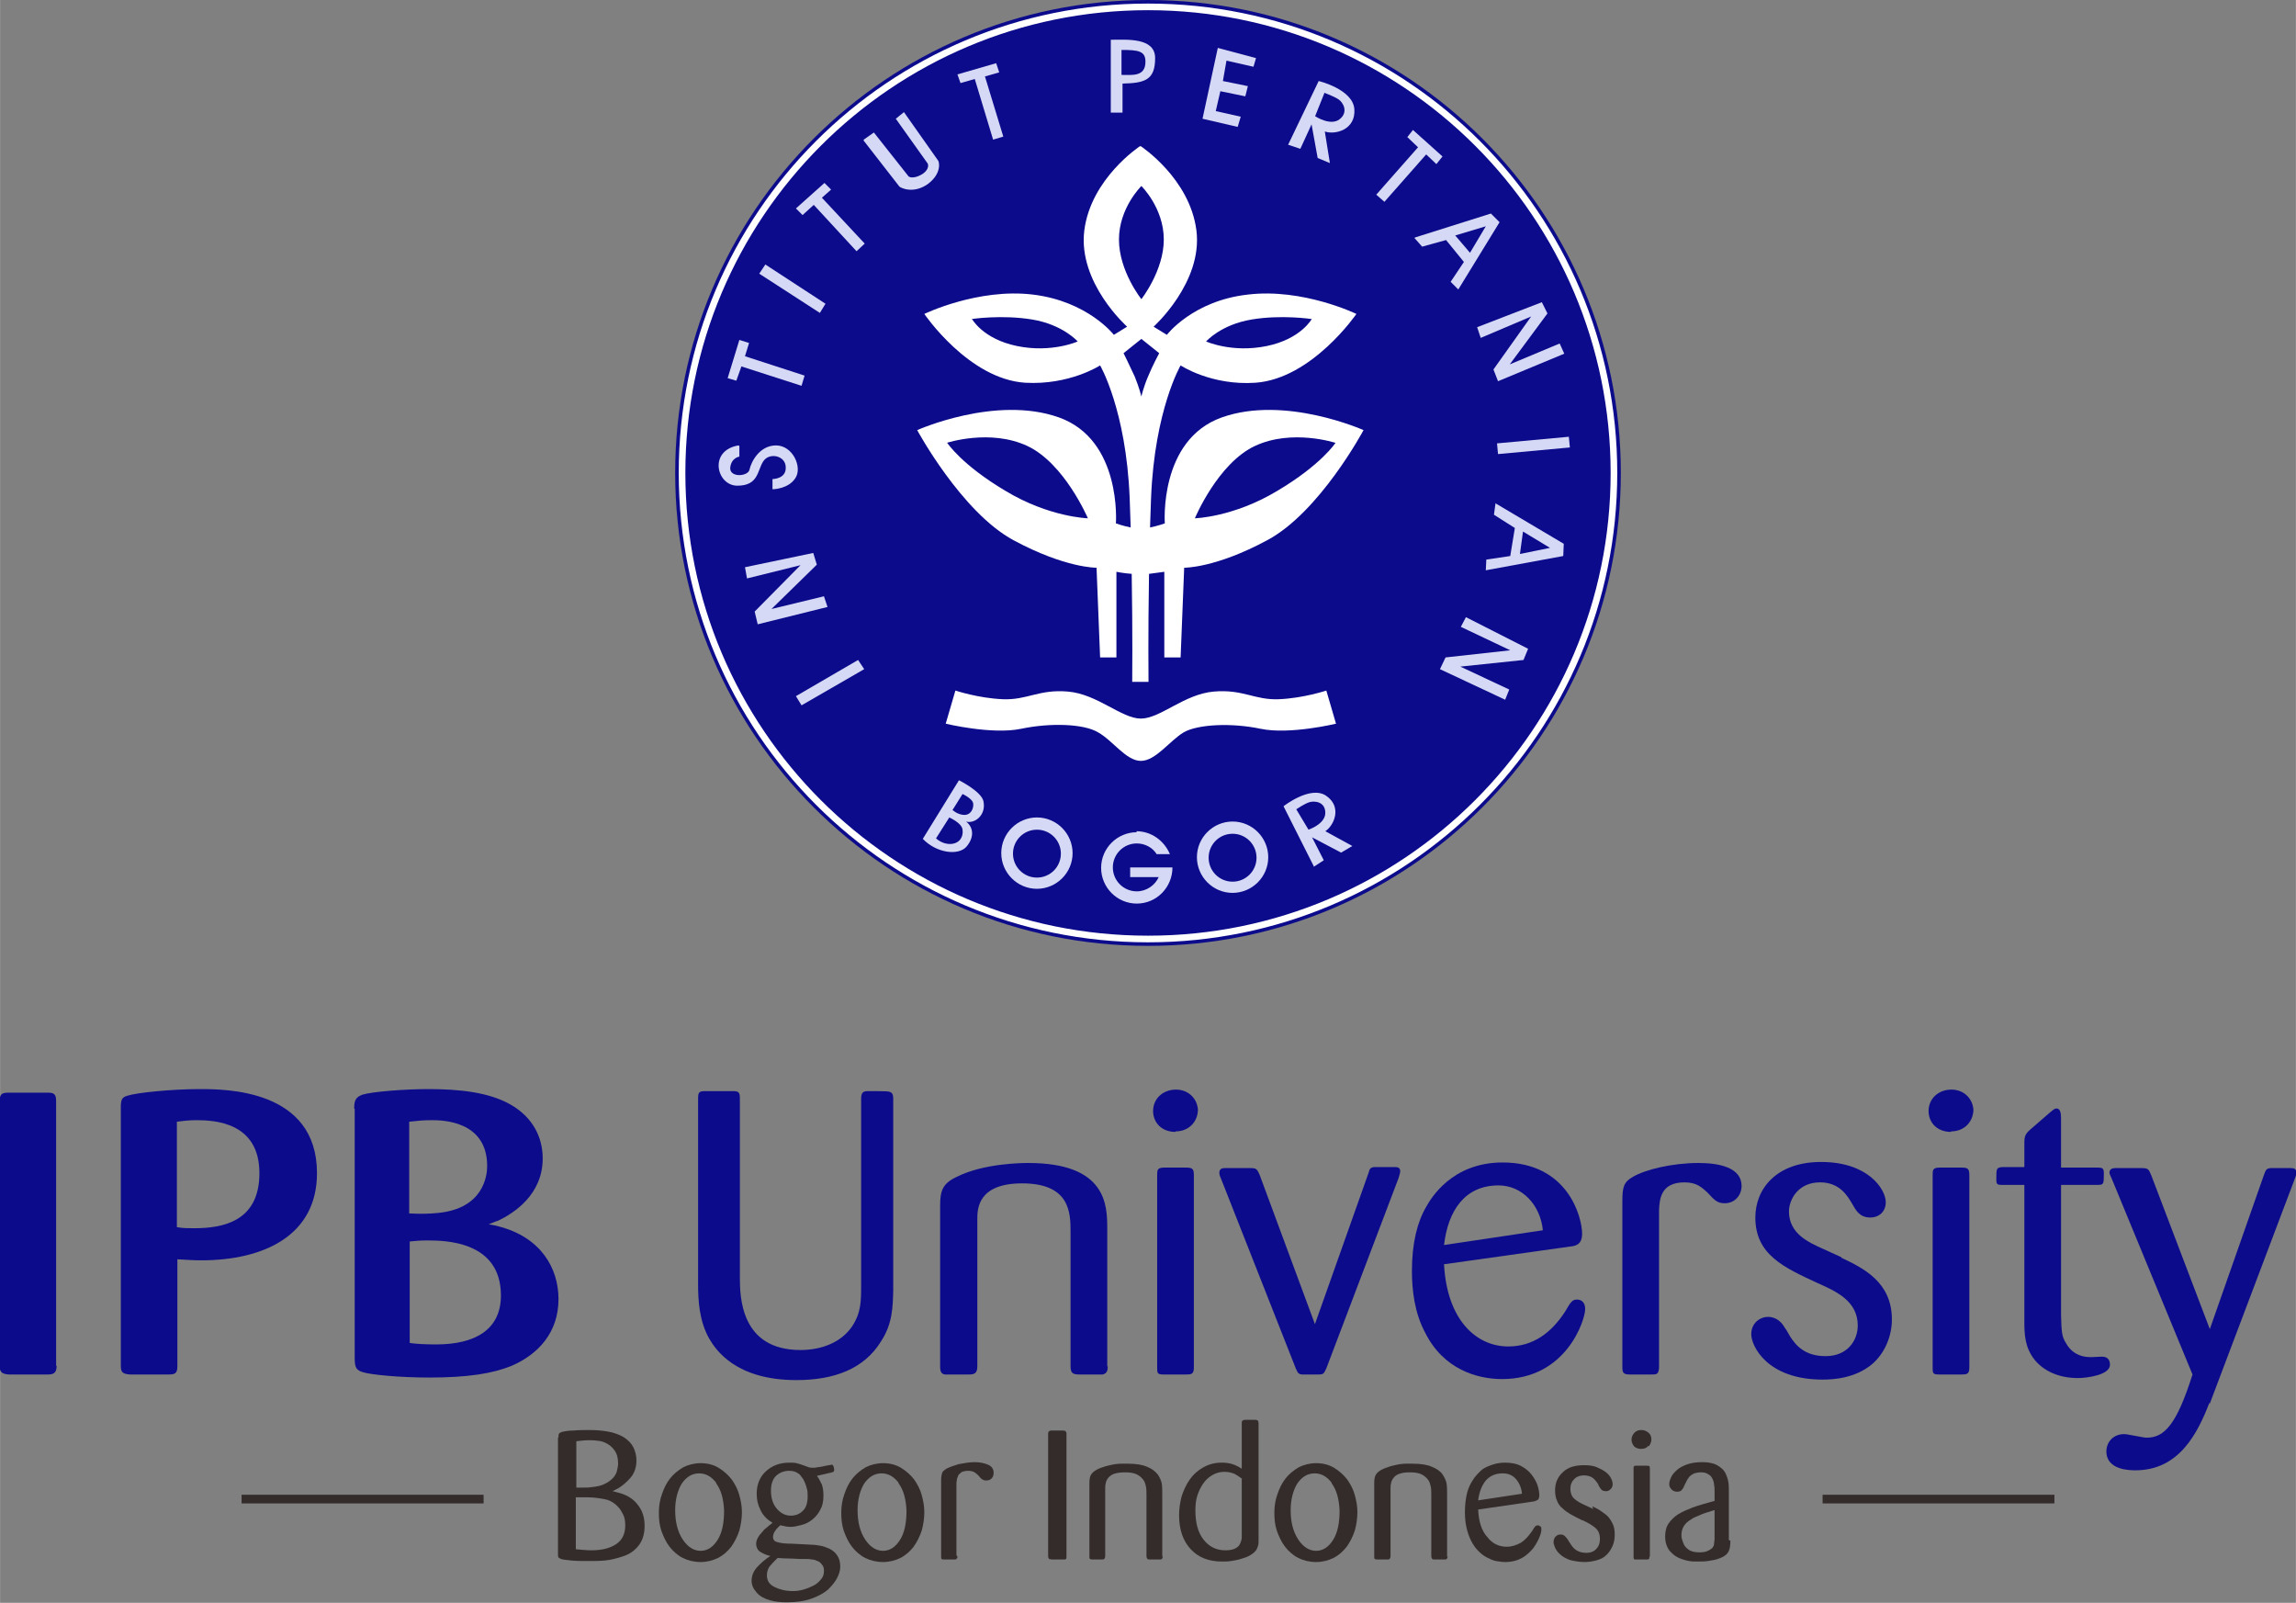 <?xml version="1.0" encoding="UTF-8"?>
<!DOCTYPE svg PUBLIC "-//W3C//DTD SVG 1.1//EN" "http://www.w3.org/Graphics/SVG/1.1/DTD/svg11.dtd">
<!-- Creator: CorelDRAW X5 -->
<svg xmlns="http://www.w3.org/2000/svg" xml:space="preserve" width="45.06mm" height="31.448mm" style="shape-rendering:geometricPrecision; text-rendering:geometricPrecision; image-rendering:optimizeQuality; fill-rule:evenodd; clip-rule:evenodd"
viewBox="0 0 4506 3145"
 xmlns:xlink="http://www.w3.org/1999/xlink"
 xmlns:svg="http://www.w3.org/2000/svg">
 <rect x="0" y="0" width="4506" height="3145" fill="#808080" stroke="none"/>
 <defs>
  <style type="text/css">
   <![CDATA[
    .str0 {stroke:#332C2B;stroke-width:7.62}
    .fil0 {fill:none}
    .fil1 {fill:#0C0B8B}
    .fil3 {fill:#D5D9F6}
    .fil2 {fill:white}
    .fil4 {fill:#0C0B8B;fill-rule:nonzero}
    .fil5 {fill:#332C2B;fill-rule:nonzero}
   ]]>
  </style>
 </defs>
<symbol id="format_x0020_logo_x0020_utk_x0020_jpg" viewBox="-7083 -8175 18672 19496">
 <rect class="fil0 str0" x="-7079" y="-8172" width="18665" height="19488"/>
</symbol>
 <g id="Layer_x0020_1">
 </g>
 <g id="svg2">
  <path class="fil1" d="M3181 928c0,-512 -415,-928 -928,-928 -512,0 -928,415 -928,928 0,512 415,928 928,928 512,0 928,-415 928,-928z"/>
  <path class="fil2" d="M2239 287c0,0 96,63 109,165 13,102 -84,189 -84,189l26 16c0,0 51,-67 159,-79 108,-13 213,38 213,38 0,0 -87,127 -198,135 -87,6 -147,-34 -147,-34 0,0 -51,87 -58,260 -1,19 -1,39 -2,58 15,-3 29,-8 29,-8 0,0 -12,-164 112,-208 124,-44 278,25 278,25 0,0 -86,161 -189,216 -102,55 -163,54 -163,54l-7 176 -32 0 0 -168c0,0 -15,2 -30,4 -2,117 -1,212 -1,212l-16 0 -16 0c0,0 1,-95 -1,-212 -15,-1 -30,-4 -30,-4l0 168 -32 0 -7 -176c0,0 -61,1 -163,-54 -102,-55 -189,-216 -189,-216 0,0 154,-69 278,-25 124,44 112,208 112,208 0,0 14,5 29,8 -1,-19 -1,-39 -2,-58 -7,-173 -58,-260 -58,-260 0,0 -60,39 -147,34 -111,-7 -198,-135 -198,-135 0,0 105,-51 213,-38 108,13 159,79 159,79l26 -16c0,0 -97,-86 -84,-189 13,-102 109,-165 109,-165l0 0zm0 1123c38,0 85,-48 143,-53 58,-5 80,17 128,15 48,-2 93,-17 93,-17l19 65c0,0 -91,22 -148,10 -57,-12 -123,-9 -151,7 -28,17 -55,56 -84,56 -29,0 -55,-40 -84,-56 -28,-17 -94,-19 -151,-7 -57,12 -148,-10 -148,-10l19 -65c0,0 45,15 93,17 48,2 71,-20 128,-15 58,5 105,53 143,53l0 0zm382 -541c0,0 -85,-28 -158,6 -73,34 -118,142 -118,142 0,0 76,-2 162,-54 86,-51 114,-94 114,-94zm-763 0c0,0 85,-28 158,6 73,34 119,142 119,142 0,0 -76,-2 -162,-54 -86,-51 -114,-94 -114,-94zm382 -91c0,0 4,-18 13,-39 9,-22 22,-46 22,-46l-35 -28 -35 28c0,0 12,24 22,46 9,22 13,39 13,39zm0 -191c0,0 44,-56 44,-117 0,-62 -44,-105 -44,-105 0,0 -44,43 -44,105 0,62 44,117 44,117zm-333 39c0,0 59,-9 119,1 60,10 89,43 89,43 0,0 -51,23 -119,9 -68,-14 -89,-54 -89,-54l0 0zm667 0c0,0 -59,-9 -118,1 -60,10 -89,43 -89,43 0,0 51,23 119,9 68,-14 89,-54 89,-54l0 0z"/>
  <path class="fil3" d="M1811 1646l71 -115c0,0 44,22 48,41 6,28 -18,45 -34,40 15,12 16,31 1,49 -15,18 -58,14 -86,-15l0 0zm58 -56l20 -32c0,0 20,9 21,19 1,10 -5,23 -19,22 -13,-1 -22,-10 -22,-10l0 0zm-32 55l26 -41c0,0 25,11 26,24 2,13 -5,27 -23,28 -17,1 -29,-11 -29,-11l0 0z"/>
  <path class="fil3" d="M2035 1604c39,0 70,32 70,70 0,39 -32,70 -70,70 -39,0 -70,-32 -70,-70 0,-39 32,-70 70,-70zm0 24c26,0 47,21 47,47 0,26 -21,47 -47,47 -26,0 -47,-21 -47,-47 0,-26 21,-47 47,-47z"/>
  <path class="fil3" d="M2230 1631c30,0 55,19 66,45l-26 0c-8,-13 -23,-21 -39,-21 -26,0 -47,21 -47,47 0,26 21,47 47,47 19,0 36,-12 43,-28l-56 0 0 -19c28,0 56,0 83,0 0,39 -31,71 -70,71 -39,0 -70,-32 -70,-70 0,-39 32,-70 70,-70l0 0z"/>
  <path class="fil3" d="M2419 1612c39,0 70,32 70,70 0,39 -32,70 -70,70 -39,0 -70,-32 -70,-70 0,-39 32,-70 70,-70zm0 24c26,0 47,21 47,47 0,26 -21,47 -47,47 -26,0 -47,-21 -47,-47 0,-26 21,-47 47,-47z"/>
  <path class="fil3" d="M2579 1701l-60 -119c0,0 52,-41 83,-21 33,22 16,59 -1,70l53 29 -22 13 -57 -30 23 45 -20 13zm-35 -113l24 40c0,0 33,-11 33,-33 0,-22 -21,-24 -31,-21 -10,3 -26,14 -26,14l0 0z"/>
  <polygon class="fil3" points="1562,1366 1573,1384 1696,1313 1684,1295 "/>
  <polygon class="fil3" points="1624,1191 1487,1225 1481,1200 1571,1109 1466,1135 1462,1113 1596,1085 1603,1108 1514,1195 1617,1170 "/>
  <polygon class="fil3" points="1502,519 1490,537 1609,614 1620,596 "/>
  <polygon class="fil3" points="1597,402 1681,493 1697,478 1613,388 1631,372 1618,359 1562,409 1575,422 "/>
  <polygon class="fil3" points="3081,878 3079,857 2938,870 2940,891 "/>
  <polygon class="fil3" points="2954,1373 2826,1313 2837,1290 2964,1276 2867,1230 2877,1211 2999,1273 2990,1295 2866,1308 2962,1353 "/>
  <polygon class="fil3" points="1913,155 1949,274 1969,268 1933,150 1961,142 1955,124 1879,146 1885,163 "/>
  <polygon class="fil3" points="2783,289 2701,382 2717,396 2799,303 2819,322 2831,307 2773,255 2762,269 "/>
  <path class="fil3" d="M2528 284l60 -125c0,0 67,16 70,55 3,41 -38,51 -58,44l10 62 -24 -10 -12 -66 -22 48 -24 -8 0 0zm71 -101l-18 45c0,0 30,20 48,6 18,-14 7,-33 -2,-39 -9,-6 -28,-13 -28,-13l0 0z"/>
  <polygon class="fil3" points="1455,719 1573,757 1579,737 1462,699 1470,673 1451,667 1428,742 1445,747 "/>
  <polygon class="fil3" points="3070,694 2940,748 2931,725 3005,621 2906,663 2899,642 3026,593 3037,615 2963,715 3061,674 "/>
  <path class="fil3" d="M1695 274l20 -14 68 86c3,3 14,4 28,-5 13,-9 11,-19 9,-21l-62 -87 16 -13 67 95c2,2 8,25 -20,46 -28,20 -53,8 -56,5l-70 -90 0 0z"/>
  <path class="fil3" d="M1451 875l0 21c0,0 -16,2 -18,22 -1,20 36,17 38,3 3,-14 19,-47 52,-47 33,0 52,43 38,64 -14,22 -45,22 -45,22l0 -20c0,0 27,0 26,-23 0,-23 -32,-30 -44,-12 -12,18 -9,48 -51,48 -41,0 -57,-69 2,-79l0 0z"/>
  <path class="fil3" d="M2180 221l0 -143c31,0 87,-5 87,36 0,43 -20,49 -64,50l0 57 -23 0zm21 -124c0,17 0,33 0,50 21,0 47,4 47,-26 0,-21 -14,-23 -47,-23z"/>
  <polygon class="fil3" points="2360,233 2390,94 2465,114 2460,131 2407,119 2400,159 2449,169 2444,189 2395,179 2386,218 2435,229 2429,249 "/>
  <path class="fil3" d="M2777 466l149 -47 17 17 -81 132 -15 -15 26 -39 -35 -43 -47 13 -15 -17 0 0zm79 -4l60 -18 -31 52 -29 -34z"/>
  <path class="fil3" d="M2934 987l135 80 -1 24 -152 28 1 -21 47 -7 9 -55 -41 -26 3 -22 0 0zm55 56l53 32 -59 12 6 -44 0 0z"/>
  <path class="fil2" d="M2253 7c509,0 921,412 921,921 0,509 -412,921 -921,921 -509,0 -921,-412 -921,-921 0,-509 412,-921 921,-921zm0 13c501,0 908,406 908,908 0,501 -406,908 -908,908 -501,0 -908,-406 -908,-908 0,-501 406,-908 908,-908z"/>
  <path class="fil4" d="M111 2680c0,15 -7,17 -18,17l-76 0c-11,-1 -18,-3 -18,-17l0 -520c1,-11 2,-16 17,-16l77 0c12,0 17,2 17,16l0 520z"/>
  <path class="fil4" d="M237 2173c0,-15 2,-20 13,-23 18,-6 87,-13 142,-13 50,0 230,0 230,165 0,122 -104,171 -227,171 -17,0 -26,-1 -47,-2l0 210c0,15 -6,16 -18,16l-75 0c-15,-1 -18,-5 -18,-17l0 -506zm111 235l0 0c10,2 20,2 33,2 56,0 128,-13 128,-108 0,-100 -88,-104 -124,-104 -18,0 -28,2 -38,3l0 207z"/>
  <path class="fil4" d="M695 2175c0,-16 3,-22 16,-27 19,-6 83,-11 130,-11 60,0 119,6 162,31 43,25 62,64 62,105 0,71 -56,107 -87,122 -7,2 -12,5 -19,7 7,2 12,2 18,4 84,21 119,82 119,143 0,65 -39,108 -92,131 -37,15 -85,23 -162,23 -61,0 -115,-6 -128,-10 -15,-4 -18,-9 -18,-29l0 -488zm108 206l0 0c21,1 37,1 57,-1 89,-9 96,-73 96,-92 0,-90 -90,-90 -109,-90 -16,0 -26,1 -44,3l0 179zm0 254l0 0c12,2 31,3 53,3 75,0 127,-28 127,-96 0,-108 -112,-108 -145,-108 -15,0 -23,1 -34,2l0 200z"/>
  <path class="fil4" d="M1753 2532c-1,32 -1,65 -24,100 -33,54 -92,76 -166,76 -119,0 -158,-59 -171,-81 -20,-35 -22,-76 -22,-107l0 -365c0,-13 3,-14 15,-14l51 0c13,0 16,1 16,14l0 351c0,38 1,143 119,143 40,0 79,-14 101,-46 18,-27 18,-50 18,-81l0 -366c0,-11 3,-15 13,-15 14,0 39,0 41,1 6,1 9,4 9,14l0 375z"/>
  <path class="fil4" d="M2174 2681c0,7 -1,14 -10,16l-45 0c-13,0 -18,-2 -18,-16l0 -263c0,-37 0,-96 -95,-96 -87,0 -88,50 -88,70l0 289c0,14 -6,16 -17,16l-40 0c-11,1 -16,-2 -16,-15l0 -316c0,-30 5,-44 33,-57 54,-27 131,-27 140,-27 154,0 155,83 155,129l0 270z"/>
  <path class="fil4" d="M2307 2221c-28,0 -44,-19 -44,-41 0,-24 19,-42 45,-42 23,0 41,16 43,39 0,22 -16,43 -44,43zm36 462l0 0c0,13 -4,14 -16,14l-44 0c-12,0 -12,-3 -12,-14l0 -377c0,-10 0,-15 14,-15l42 0c13,0 16,2 16,15l0 377z"/>
  <path class="fil4" d="M2580 2600l106 -299c2,-8 4,-10 10,-11l41 0c4,0 11,0 11,8 0,2 0,3 -3,13l-142 374c-5,11 -6,12 -16,12l-32 0c-7,-1 -8,-3 -12,-12l-147 -373c-2,-4 -3,-8 -3,-11 0,-9 8,-9 11,-9l50 0c12,0 13,2 18,13l110 297z"/>
  <path class="fil4" d="M2834 2481c6,110 64,161 126,161 49,0 85,-27 112,-69 11,-19 14,-23 23,-23 5,0 16,2 16,19 0,20 -36,137 -163,137 -49,0 -115,-19 -151,-91 -21,-39 -26,-84 -26,-121 0,-56 11,-97 28,-126 9,-16 50,-87 150,-87 128,0 156,107 156,140 0,22 -14,24 -24,25l-249 35zm194 -67l0 0c-5,-50 -41,-88 -87,-88 -66,0 -99,49 -107,117l194 -29z"/>
  <path class="fil4" d="M3256 2684c-1,13 -5,13 -15,13l-41 0c-11,0 -16,-1 -16,-13l0 -328c0,-27 3,-37 21,-47 24,-14 76,-27 129,-27 40,0 84,9 84,45 0,18 -13,34 -33,34 -15,0 -20,-6 -34,-21 -11,-10 -21,-20 -45,-20 -48,0 -49,35 -50,55l0 309z"/>
  <path class="fil4" d="M3614 2468c42,20 99,47 99,121 0,33 -14,66 -38,87 -34,29 -78,31 -98,31 -109,0 -140,-66 -140,-89 0,-22 17,-34 33,-34 18,0 28,13 32,20 3,4 6,9 11,18 11,17 28,39 70,39 43,0 63,-31 63,-60 0,-48 -42,-67 -78,-83 -67,-31 -123,-56 -123,-129 0,-56 41,-109 129,-109 93,0 127,54 127,79 0,19 -14,30 -30,30 -21,0 -28,-13 -36,-27 -9,-15 -24,-42 -63,-42 -44,0 -61,35 -61,57 0,44 39,61 68,74l35 16z"/>
  <path class="fil4" d="M3829 2221c-28,0 -44,-19 -44,-41 0,-24 19,-42 45,-42 23,0 41,16 43,39 0,22 -16,43 -44,43zm36 462l0 0c0,13 -4,14 -16,14l-44 0c-12,0 -12,-3 -12,-14l0 -377c0,-10 0,-15 14,-15l42 0c13,0 16,2 16,15l0 377z"/>
  <path class="fil4" d="M4045 2325l0 255c1,33 1,42 10,56 9,16 24,27 49,27 3,0 18,-1 21,-1 15,0 16,11 16,16 0,20 -45,26 -63,26 -39,0 -68,-15 -85,-36 -19,-24 -20,-50 -20,-74l0 -269 -43 0c-11,0 -12,-1 -12,-12 0,-20 0,-22 12,-23l43 0 0 -47c0,-14 2,-18 12,-27l37 -32c8,-7 11,-9 14,-9 8,0 9,10 9,20l0 96 71 0c10,0 13,1 13,11 0,21 0,23 -12,23l-72 0z"/>
  <path class="fil4" d="M4336 2753c-23,59 -59,132 -145,132 -10,0 -57,0 -57,-37 0,-18 13,-34 35,-34 7,0 37,7 44,7 35,0 59,-26 90,-124l-158 -383c-4,-9 -5,-11 -5,-13 0,-10 11,-9 15,-9l48 0c13,0 14,2 19,14l115 302 106 -302c4,-12 6,-13 13,-14l40 0c7,0 11,2 11,9 0,2 0,4 -4,14l-166 439z"/>
  <path class="fil5" d="M1096 2820c0,-3 0,-5 1,-7 1,-1 2,-2 5,-3 4,-1 11,-3 23,-3 11,-1 22,-1 32,-1 13,0 25,1 36,3 12,2 22,6 31,11 9,6 15,12 19,20 4,8 6,17 6,26 0,13 -4,25 -12,34 -8,9 -17,17 -27,22 -2,1 -4,2 -8,4 0,0 2,0 4,1 2,0 3,1 4,1 18,4 32,12 41,24 10,12 14,26 14,42 0,16 -4,29 -12,39 -8,10 -18,17 -31,21 -12,4 -24,7 -35,8 -11,1 -22,1 -33,1 -12,0 -23,0 -33,-1 -10,-1 -17,-2 -20,-3 -2,-1 -4,-2 -5,-3 -1,-1 -1,-4 -1,-9l0 -226zm35 99l0 0c2,0 4,0 7,0 2,0 4,0 6,0 6,0 11,0 17,-1 11,-1 20,-3 27,-7 7,-3 12,-8 16,-12 4,-5 6,-9 7,-14 1,-5 2,-9 2,-13 0,-11 -2,-19 -7,-26 -4,-6 -10,-11 -16,-14 -6,-3 -12,-5 -18,-5 -5,-1 -11,-1 -16,-1 -9,0 -17,1 -25,2l0 91zm0 121l0 0 0 0c11,1 21,2 29,2 21,0 37,-4 49,-12 12,-8 18,-20 18,-37 0,-8 -1,-15 -4,-21 -3,-6 -6,-11 -9,-14 -7,-8 -16,-14 -26,-16 -10,-2 -22,-4 -35,-4 -5,0 -11,0 -18,0l-5 0 0 102z"/>
  <path class="fil5" d="M1451 3003c-4,12 -9,22 -16,32 -7,9 -16,17 -26,22 -10,5 -22,8 -34,8 -13,0 -25,-3 -35,-8 -10,-5 -19,-13 -26,-22 -7,-9 -12,-20 -16,-31 -4,-12 -5,-23 -5,-36 0,-13 2,-25 6,-36 4,-12 9,-22 16,-31 7,-9 16,-16 26,-22 10,-5 22,-8 34,-8 13,0 25,3 35,9 10,6 19,14 26,23 7,10 12,20 15,31 3,11 5,22 5,33 0,12 -2,25 -5,36zm-45 -93l0 0c-10,-13 -21,-19 -34,-19 -14,0 -25,7 -34,20 -8,13 -13,31 -13,52 0,24 5,43 15,58 10,15 22,22 35,22 13,0 24,-7 33,-21 9,-14 13,-33 13,-58 -1,-23 -6,-41 -16,-54z"/>
  <path class="fil5" d="M1604 2897l0 0c4,5 6,11 9,16 2,6 3,13 3,22 0,11 -2,20 -6,27 -4,8 -9,14 -15,19 -6,5 -13,9 -21,11 -8,2 -15,4 -22,4 -6,0 -12,-1 -20,-3l-1 0c-10,9 -14,16 -14,23 0,5 3,9 9,10 6,2 15,3 28,3l38 2c6,0 12,1 18,2 6,1 11,3 18,6 6,3 11,7 15,13 4,6 6,13 6,22 0,7 -2,14 -6,22 -4,8 -10,15 -18,23 -8,7 -19,13 -33,18 -14,5 -30,7 -48,7 -12,0 -23,-1 -33,-4 -11,-3 -20,-8 -26,-15 -6,-7 -10,-14 -10,-23 0,-9 3,-18 10,-26 7,-8 16,-16 27,-23l-1 0c-8,-2 -14,-5 -19,-8 -5,-3 -8,-9 -8,-16 0,-4 1,-7 3,-11 2,-4 5,-8 8,-11 3,-4 6,-7 9,-9 3,-3 7,-6 11,-9l1 -1c-5,-3 -9,-6 -13,-10 -4,-4 -8,-9 -11,-16 -5,-10 -7,-20 -7,-31 0,-18 6,-33 18,-44 12,-11 27,-17 46,-17 6,0 11,0 14,1 4,1 8,2 13,4 5,2 9,3 11,4 3,1 6,1 10,1 1,0 4,0 7,-1 3,0 9,-1 17,-3 7,-1 11,-2 11,-2 2,0 3,1 4,4 1,3 1,5 1,7 0,2 -1,3 -4,4l-30 7zm-78 160l0 0c-7,7 -12,12 -16,17 -3,5 -5,10 -5,17 0,11 5,18 15,23 10,5 22,8 36,8 7,0 14,-1 21,-3 7,-2 14,-5 20,-8 6,-3 11,-8 15,-13 4,-5 5,-10 5,-16 0,-5 -1,-9 -4,-12 -2,-3 -5,-6 -9,-7 -4,-2 -7,-3 -11,-3 -4,-1 -8,-1 -12,-1l-11 0c-6,0 -14,-1 -24,-1 -10,0 -17,-1 -20,-1l-1 1zm52 -152l0 0c-3,-5 -6,-8 -8,-11 0,0 0,-1 -1,-1 -6,-5 -12,-7 -20,-7 -10,0 -18,3 -25,9 -7,6 -11,16 -11,30 0,15 4,27 12,36 8,9 17,13 27,13 9,0 17,-3 23,-9 7,-6 10,-16 10,-29 0,-4 0,-9 -1,-13 -2,-8 -4,-14 -7,-19z"/>
  <path class="fil5" d="M1809 3003c-4,12 -9,22 -16,32 -7,9 -16,17 -26,22 -10,5 -22,8 -34,8 -13,0 -25,-3 -35,-8 -10,-5 -19,-13 -26,-22 -7,-9 -12,-20 -16,-31 -4,-12 -5,-23 -5,-36 0,-13 2,-25 6,-36 4,-12 9,-22 16,-31 7,-9 16,-16 26,-22 10,-5 22,-8 34,-8 13,0 25,3 35,9 10,6 19,14 26,23 7,10 12,20 15,31 3,11 5,22 5,33 0,12 -2,25 -5,36zm-45 -93l0 0c-10,-13 -21,-19 -34,-19 -14,0 -25,7 -34,20 -8,13 -13,31 -13,52 0,24 5,43 15,58 10,15 22,22 35,22 13,0 24,-7 33,-21 9,-14 13,-33 13,-58 -1,-23 -6,-41 -16,-54z"/>
  <path class="fil5" d="M1879 3054c0,3 -1,4 -2,5 -1,1 -2,1 -5,1l-18 0c-3,0 -5,0 -6,-1 -1,-1 -1,-2 -1,-5l0 -150c0,-6 1,-11 2,-14 1,-3 4,-5 8,-8 6,-3 14,-6 24,-9 11,-2 21,-4 32,-4 10,0 19,2 26,5 7,3 11,8 11,16 0,4 -1,8 -4,11 -3,3 -6,4 -11,4 -3,0 -5,-1 -7,-2 -2,-1 -5,-4 -8,-8 -3,-3 -6,-5 -9,-7 -3,-1 -6,-2 -11,-2 -5,0 -9,1 -12,2 -3,2 -5,4 -7,6 -1,3 -2,5 -3,8 0,3 -1,5 -1,9l0 0 0 141z"/>
  <path class="fil5" d="M2093 3053c0,3 0,5 -1,6 -1,1 -3,1 -6,1l-22 0c-2,0 -4,-1 -5,-1 -1,-1 -2,-3 -2,-6l0 -238c0,-3 0,-4 1,-6 1,-1 3,-2 5,-2l22 0c3,0 4,0 6,1 1,1 2,3 2,5l0 239z"/>
  <path class="fil5" d="M2282 3053c0,2 0,3 -1,5 -1,1 -2,2 -3,2l-20 0c-3,0 -5,0 -6,-1 -1,-1 -2,-3 -2,-6l0 -120c0,-6 0,-11 -1,-16 -1,-4 -2,-9 -5,-13 -3,-4 -7,-8 -13,-11 -6,-3 -14,-4 -23,-4 -9,0 -16,1 -22,3 -5,2 -9,5 -12,9 -2,3 -4,7 -4,10 -1,3 -1,6 -1,10l0 132c0,3 -1,5 -2,6 -1,1 -3,1 -6,1l-17 0c-3,0 -4,-1 -5,-1 -1,-1 -1,-3 -1,-5l0 -144c0,-7 1,-13 3,-16 2,-4 6,-7 11,-10 5,-3 12,-5 18,-7 7,-2 13,-3 18,-4 6,-1 11,-1 15,-1 4,0 8,0 10,0 16,0 29,2 38,6 10,4 16,9 21,15 4,6 7,12 8,18 1,6 1,13 1,20l0 124z"/>
  <path class="fil5" d="M2470 3022c0,5 0,8 -1,11 -1,3 -2,6 -4,9 -3,4 -7,7 -12,10 -5,3 -11,5 -18,7 -6,2 -13,3 -19,4 -6,1 -12,1 -18,1 -26,0 -46,-8 -61,-24 -15,-16 -23,-38 -23,-67 0,-13 2,-25 5,-37 4,-12 9,-23 16,-33 7,-10 16,-18 27,-24 11,-6 22,-9 36,-9 8,0 15,1 21,3 6,2 12,5 18,9l0 -88c0,-3 0,-5 1,-6 1,-1 3,-2 6,-2l18 0c3,0 4,0 6,1 1,1 2,3 2,6l0 229zm-32 -120l0 0c-5,-4 -10,-7 -15,-10 -5,-2 -12,-4 -20,-4 -8,0 -16,2 -23,6 -7,4 -13,9 -18,16 -5,7 -9,15 -12,24 -3,9 -4,19 -4,30 0,24 5,43 16,57 11,14 25,21 43,21 7,0 13,-1 18,-3 4,-2 7,-4 9,-7 2,-3 3,-6 4,-9 1,-3 1,-6 1,-9l0 0 0 -112z"/>
  <path class="fil5" d="M2659 3003c-4,12 -9,22 -16,32 -7,9 -16,17 -26,22 -10,5 -22,8 -34,8 -13,0 -25,-3 -35,-8 -10,-5 -19,-13 -26,-22 -7,-9 -12,-20 -16,-31 -4,-12 -5,-23 -5,-36 0,-13 2,-25 6,-36 4,-12 9,-22 16,-31 7,-9 16,-16 26,-22 10,-5 22,-8 34,-8 13,0 25,3 35,9 10,6 19,14 26,23 7,10 12,20 15,31 3,11 5,22 5,33 0,12 -2,25 -5,36zm-45 -93l0 0c-10,-13 -21,-19 -34,-19 -14,0 -25,7 -34,20 -8,13 -13,31 -13,52 0,24 5,43 15,58 10,15 22,22 35,22 13,0 24,-7 33,-21 9,-14 13,-33 13,-58 -1,-23 -6,-41 -16,-54z"/>
  <path class="fil5" d="M2841 3053c0,2 0,3 -1,5 -1,1 -2,2 -3,2l-20 0c-3,0 -5,0 -6,-1 -1,-1 -2,-3 -2,-6l0 -120c0,-6 0,-11 -1,-16 -1,-4 -2,-9 -5,-13 -3,-4 -7,-8 -13,-11 -6,-3 -14,-4 -23,-4 -9,0 -16,1 -21,3 -6,2 -9,5 -12,9 -2,3 -4,7 -4,10 -1,3 -1,6 -1,10l0 132c0,3 -1,5 -2,6 -1,1 -3,1 -6,1l-18 0c-3,0 -4,-1 -5,-1 -1,-1 -1,-3 -1,-5l0 -144c0,-7 1,-13 3,-16 2,-4 6,-7 11,-10 6,-3 12,-5 18,-7 7,-2 13,-3 18,-4 6,-1 11,-1 15,-1 4,0 8,0 10,0 16,0 29,2 38,6 10,4 17,9 21,15 4,6 7,12 8,18 1,6 1,13 1,20l0 124z"/>
  <path class="fil5" d="M2901 2962c1,24 7,42 18,54 10,13 23,19 38,19 10,0 19,-3 28,-8 8,-5 15,-13 22,-23 3,-5 4,-7 6,-9 1,-1 3,-2 5,-2 2,0 3,1 5,2 2,1 2,3 2,7 0,3 -1,8 -4,15 -3,7 -7,14 -12,21 -6,7 -13,14 -22,19 -9,5 -20,8 -33,8 -6,0 -12,-1 -18,-2 -6,-1 -12,-4 -18,-7 -6,-3 -12,-8 -17,-13 -5,-5 -10,-12 -14,-20 -4,-8 -7,-17 -9,-26 -2,-9 -3,-19 -3,-29 0,-12 1,-23 3,-33 2,-10 5,-18 9,-25 2,-3 4,-7 7,-11 3,-4 7,-8 12,-13 5,-5 12,-8 20,-11 8,-3 17,-5 27,-5 13,0 24,2 33,7 9,5 16,11 21,18 5,7 9,14 11,21 2,7 3,13 3,18 0,4 -1,7 -3,9 -2,1 -4,2 -7,3l0 0 -110 16zm86 -31l0 0c-1,-11 -5,-21 -12,-29 -7,-8 -16,-11 -26,-11 -14,0 -25,5 -33,14 -8,10 -13,23 -15,39l86 -13z"/>
  <path class="fil5" d="M3125 2956l1 0c6,3 12,6 16,9 4,3 9,6 13,10 4,4 7,9 10,15 3,6 4,13 4,21 0,8 -1,15 -4,22 -3,7 -7,13 -12,18 -6,6 -13,9 -21,11 -8,2 -15,3 -22,3 -11,0 -21,-2 -29,-4 -8,-3 -15,-7 -19,-11 -5,-4 -8,-9 -10,-13 -2,-5 -3,-8 -3,-11 0,-5 2,-9 4,-11 3,-3 6,-4 10,-4 3,0 6,1 8,3 2,2 4,4 6,7 1,2 3,5 5,8 3,5 7,10 12,13 5,3 11,5 19,5 9,0 16,-3 20,-8 5,-5 7,-12 7,-19 0,-10 -3,-17 -9,-22 -6,-5 -14,-10 -25,-15l-1 0c-10,-5 -18,-9 -23,-12 -5,-3 -11,-7 -15,-11 -5,-4 -9,-9 -11,-15 -3,-6 -4,-13 -4,-21 0,-14 5,-26 15,-35 10,-10 24,-14 42,-14 10,0 18,1 25,4 7,3 13,6 18,10 5,4 8,8 10,12 2,4 3,8 3,11 0,4 -1,7 -4,10 -3,3 -6,4 -9,4 -4,0 -7,-1 -9,-3 -2,-2 -4,-5 -6,-9l0 -1c-3,-5 -7,-10 -11,-13 -4,-3 -10,-5 -17,-5 -9,0 -16,3 -20,8 -5,5 -7,11 -7,18 0,9 3,16 8,20 5,5 13,9 22,13l15 7z"/>
  <path class="fil5" d="M3235 2837c-3,4 -8,6 -14,6 -6,0 -11,-2 -14,-5 -3,-4 -5,-8 -5,-13 0,-5 2,-10 6,-14 4,-4 8,-5 14,-5 5,0 9,2 13,5 4,3 6,8 6,13 0,5 -2,10 -5,14zm2 217l0 0c0,3 0,5 -1,5 -1,1 -3,1 -6,1l-19 0c-2,0 -4,0 -4,-1 -1,-1 -1,-3 -1,-5l0 -172c0,-3 0,-4 1,-5 1,-1 2,-1 5,-1l19 0c3,0 5,0 6,1 1,1 1,3 1,6l0 172z"/>
  <path class="fil5" d="M3396 3023c0,9 -1,16 -3,20 -2,5 -6,9 -12,12 -6,3 -14,6 -23,7 -9,2 -18,2 -27,2 -5,0 -11,0 -16,-1 -6,-1 -13,-3 -20,-6 -7,-3 -13,-8 -19,-15 -5,-7 -8,-16 -8,-27 0,-10 2,-19 7,-26 5,-7 11,-13 19,-18 8,-5 18,-9 28,-13 11,-4 25,-8 43,-13l0 -18c0,-5 0,-10 -1,-13 0,-4 -1,-8 -3,-12 -2,-4 -4,-7 -8,-9 -4,-3 -9,-4 -15,-4 -5,0 -9,1 -13,2 -4,2 -7,4 -9,6 -2,3 -4,5 -5,7 -1,2 -2,5 -4,8l0 0c-2,5 -4,9 -6,11 -2,3 -5,4 -10,4 -3,0 -7,-1 -10,-4 -3,-3 -5,-6 -5,-11 0,-5 2,-10 5,-16 3,-5 8,-10 13,-14 13,-9 28,-13 47,-13 12,0 22,2 29,6 7,4 13,9 16,15 3,6 5,12 6,18 1,6 1,12 1,19l0 0 0 95zm-31 -60l0 0c-13,4 -23,7 -29,10 -7,3 -13,5 -18,9 -12,7 -18,17 -18,30 0,2 0,5 1,8 1,3 2,7 4,11 2,4 6,8 11,11 5,3 12,4 20,4 6,0 12,-1 16,-3 4,-2 7,-4 9,-6 2,-3 3,-5 3,-8 0,-3 1,-6 1,-9l0 -56z"/>
  <polygon class="fil5" points="949,2950 474,2950 474,2933 949,2933 "/>
  <polygon class="fil5" points="4032,2950 3577,2950 3577,2933 4032,2933 "/>
 </g>
</svg>
